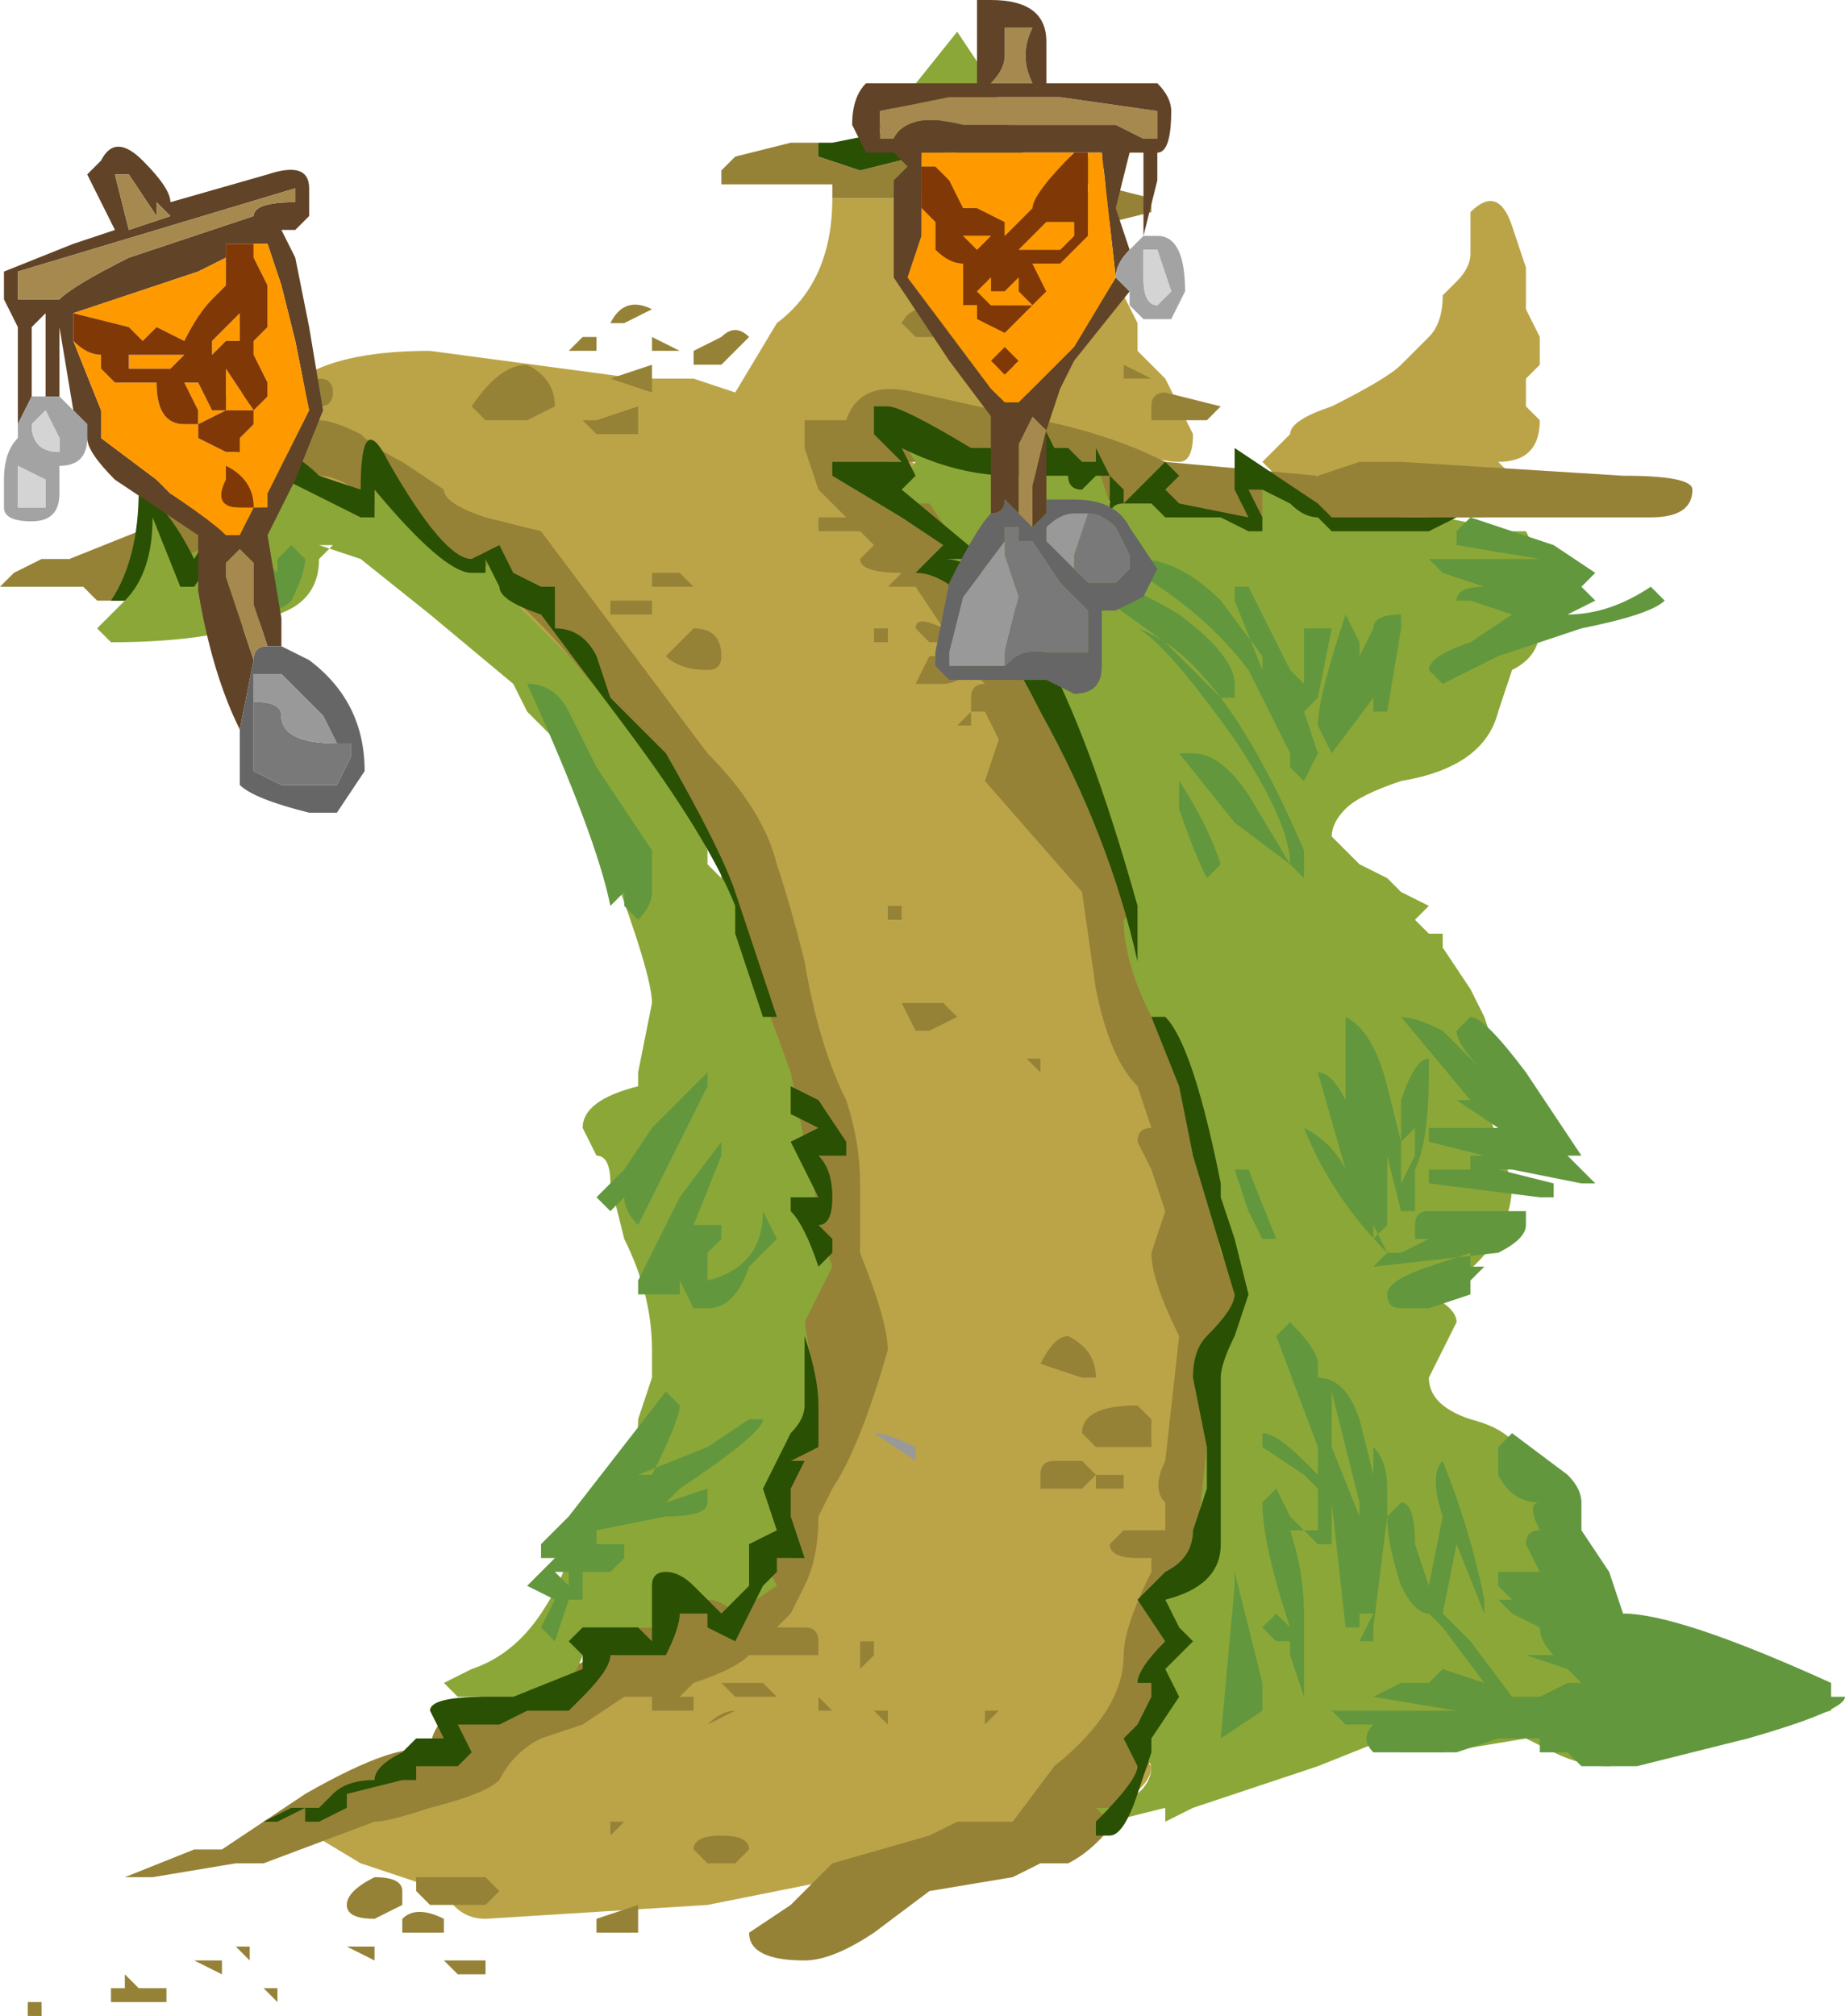 <?xml version="1.0" encoding="UTF-8" standalone="no"?>
<svg xmlns:ffdec="https://www.free-decompiler.com/flash" xmlns:xlink="http://www.w3.org/1999/xlink" ffdec:objectType="frame" height="50.85px" width="46.55px" xmlns="http://www.w3.org/2000/svg">
  <g transform="matrix(1.0, 0.0, 0.0, 1.0, 25.9, 18.65)">
    <use ffdec:characterId="130" height="7.15" transform="matrix(7.0, 0.0, 0.0, 7.0, -25.9, -17.85)" width="6.65" xlink:href="#shape0"/>
    <use ffdec:characterId="132" height="16.8" transform="matrix(1.0, 0.0, 0.0, 1.0, -25.8, -14.95)" width="9.1" xlink:href="#sprite0"/>
    <use ffdec:characterId="134" height="17.5" transform="matrix(1.0, 0.0, 0.0, 1.0, -4.4, -18.65)" width="8.4" xlink:href="#sprite1"/>
  </g>
  <defs>
    <g id="shape0" transform="matrix(1.0, 0.0, 0.0, 1.0, 3.7, 2.55)">
      <path d="M1.75 -1.85 L1.8 -1.7 1.8 -1.55 1.85 -1.45 1.85 -1.35 1.8 -1.3 1.8 -1.2 1.85 -1.15 Q1.85 -1.0 1.7 -1.0 L1.75 -0.95 1.65 -0.85 1.65 -0.8 1.45 -0.8 1.05 -0.95 0.9 -0.95 0.85 -1.0 0.95 -1.1 Q0.95 -1.15 1.1 -1.2 1.3 -1.3 1.35 -1.35 L1.45 -1.45 Q1.5 -1.5 1.5 -1.6 L1.55 -1.65 Q1.6 -1.7 1.6 -1.75 1.6 -1.85 1.6 -1.9 1.7 -2.0 1.75 -1.85 M0.25 -1.85 L0.25 -1.8 0.2 -1.75 0.35 -1.6 0.4 -1.5 0.4 -1.4 0.5 -1.3 0.6 -1.1 Q0.6 -1.0 0.55 -1.0 0.45 -1.0 0.2 -1.1 L0.0 -1.15 -0.35 -1.2 -0.5 -1.2 -0.6 -1.15 -0.35 -0.95 -0.1 -0.6 0.45 0.45 0.5 0.65 Q0.5 0.45 0.4 0.75 0.6 1.25 0.65 1.25 L0.75 1.8 0.75 2.15 Q0.75 2.75 0.65 3.15 L0.6 3.1 0.45 3.1 0.6 3.25 0.65 3.25 0.5 3.6 0.4 3.65 0.45 3.7 Q0.45 3.8 0.2 3.9 L-0.15 4.0 -1.15 4.2 -1.95 4.25 Q-2.05 4.25 -2.1 4.15 L-2.4 4.05 -2.65 3.9 Q-2.65 3.85 -2.55 3.85 L-2.45 3.8 -2.4 3.75 -2.3 3.75 -2.05 3.6 -2.05 3.55 -2.0 3.5 -1.7 3.45 -1.5 3.3 -1.5 3.25 -1.4 3.25 -1.4 3.15 Q-1.35 3.2 -1.3 3.25 L-1.3 3.2 -1.25 3.1 Q-1.2 3.1 -1.1 3.2 L-1.05 3.2 -0.85 2.8 -0.85 2.75 -0.9 2.7 -0.85 2.6 -0.75 2.5 -0.7 2.15 Q-0.7 1.95 -0.8 1.65 -0.85 1.4 -0.95 1.15 L-1.15 0.7 -1.05 0.6 -1.1 0.45 Q-1.15 0.35 -1.25 0.4 L-1.4 0.15 Q-1.7 -0.45 -2.3 -0.75 L-2.7 -0.9 -2.75 -1.05 Q-2.75 -1.4 -2.15 -1.4 L-1.4 -1.3 -1.2 -1.3 -1.05 -1.25 -0.9 -1.5 Q-0.7 -1.65 -0.7 -1.95 L-0.25 -1.95 0.0 -1.9 0.1 -1.85 0.25 -1.85" fill="#bba448" fill-rule="evenodd" stroke="none"/>
      <path d="M-0.4 -2.2 L-0.55 -2.2 -0.45 -2.3 -0.25 -2.55 -0.15 -2.4 -0.1 -2.3 -0.1 -2.25 -0.05 -2.2 -0.15 -2.2 -0.2 -2.15 -0.25 -2.15 -0.25 -2.1 -0.3 -2.1 -0.3 -2.15 -0.3 -2.2 -0.3 -2.25 -0.3 -2.3 -0.35 -2.25 -0.4 -2.25 -0.4 -2.2" fill="#8ba738" fill-rule="evenodd" stroke="none"/>
      <path d="M0.1 -2.0 L0.2 -1.95 0.25 -2.0 0.45 -1.95 0.45 -1.9 0.25 -1.85 0.1 -1.85 0.0 -1.9 -0.25 -1.95 -0.7 -1.95 -0.7 -2.0 -1.1 -2.0 -1.1 -2.05 -1.05 -2.1 -0.85 -2.15 -0.75 -2.15 -0.75 -2.1 -0.6 -2.05 -0.4 -2.1 -0.1 -2.1 -0.1 -2.0 Q-0.05 -2.0 -0.1 -2.0 L0.1 -2.0" fill="#958237" fill-rule="evenodd" stroke="none"/>
      <path d="M-0.15 -2.2 L-0.1 -2.2 Q-0.05 -2.2 -0.05 -2.15 L0.0 -2.1 0.3 -2.1 0.25 -2.0 0.1 -2.0 -0.1 -2.0 Q-0.05 -2.0 -0.1 -2.0 L-0.1 -2.1 -0.4 -2.1 -0.6 -2.05 -0.75 -2.1 -0.75 -2.15 -0.7 -2.15 -0.45 -2.2 -0.4 -2.2 -0.4 -2.25 -0.35 -2.3 -0.3 -2.25 -0.3 -2.2 -0.3 -2.15 -0.3 -2.1 -0.25 -2.1 -0.25 -2.15 -0.2 -2.15 -0.15 -2.2" fill="#295003" fill-rule="evenodd" stroke="none"/>
      <path d="M1.2 -1.0 L1.35 -1.0 2.15 -0.95 Q2.4 -0.95 2.4 -0.9 2.4 -0.8 2.25 -0.8 L1.35 -0.8 1.05 -0.7 Q0.45 -0.7 0.25 -0.9 L-0.1 -0.95 -0.25 -1.0 -0.5 -1.0 Q-0.1 -0.7 0.05 -0.2 L0.25 0.15 0.45 0.55 0.65 1.3 Q0.8 1.75 0.8 2.05 L0.75 2.6 0.65 3.05 0.5 3.55 Q0.35 3.95 0.15 4.05 L0.05 4.05 -0.05 4.1 -0.35 4.15 -0.55 4.3 Q-0.7 4.4 -0.8 4.4 -1.0 4.4 -1.0 4.3 L-0.85 4.2 -0.7 4.05 -0.35 3.95 -0.25 3.9 -0.05 3.9 0.1 3.7 Q0.35 3.5 0.35 3.3 0.35 3.2 0.45 3.0 L0.45 2.95 0.4 2.95 Q0.3 2.95 0.3 2.9 L0.35 2.85 0.5 2.85 0.5 2.75 Q0.45 2.7 0.5 2.6 L0.55 2.15 Q0.45 1.95 0.45 1.85 L0.5 1.7 0.45 1.55 0.4 1.45 Q0.4 1.4 0.45 1.4 L0.4 1.25 Q0.3 1.15 0.25 0.9 L0.2 0.55 -0.15 0.15 -0.1 0.0 -0.15 -0.1 -0.2 -0.1 -0.2 -0.15 Q-0.2 -0.2 -0.15 -0.2 L-0.2 -0.25 Q-0.25 -0.2 -0.3 -0.2 L-0.4 -0.2 -0.35 -0.3 -0.25 -0.3 -0.25 -0.35 -0.35 -0.35 -0.4 -0.4 Q-0.4 -0.45 -0.3 -0.4 L-0.4 -0.55 -0.5 -0.55 -0.45 -0.6 Q-0.6 -0.6 -0.6 -0.65 L-0.55 -0.7 -0.6 -0.75 -0.75 -0.75 -0.75 -0.8 -0.65 -0.8 -0.75 -0.9 -0.8 -1.05 -0.8 -1.15 -0.65 -1.15 Q-0.6 -1.3 -0.4 -1.25 L0.05 -1.15 Q0.3 -1.1 0.5 -1.0 L1.05 -0.95 1.2 -1.0 M0.4 -1.3 L0.35 -1.3 0.35 -1.35 0.45 -1.3 0.4 -1.3 M0.5 -1.25 L0.7 -1.2 0.65 -1.15 0.45 -1.15 0.45 -1.2 Q0.45 -1.25 0.5 -1.25 M0.05 1.15 L0.05 1.2 0.0 1.15 0.05 1.15 M0.2 2.3 L0.05 2.25 Q0.1 2.15 0.15 2.15 0.25 2.2 0.25 2.3 L0.2 2.3 M0.25 2.65 L0.35 2.65 0.35 2.7 0.25 2.7 0.25 2.65 0.2 2.7 0.05 2.7 0.05 2.65 Q0.05 2.6 0.1 2.6 L0.2 2.6 0.25 2.65 M0.2 2.5 Q0.2 2.4 0.4 2.4 L0.45 2.45 0.45 2.55 0.25 2.55 0.2 2.5 M-3.1 -1.4 L-3.1 -1.4 M-3.0 -1.35 L-2.9 -1.4 -2.85 -1.4 -2.9 -1.35 -3.0 -1.35 M-3.05 -0.9 L-2.95 -1.0 -2.8 -1.05 -2.75 -1.1 Q-2.6 -1.15 -2.55 -1.15 -2.5 -1.15 -2.4 -1.1 -2.35 -1.05 -2.25 -1.0 L-2.1 -0.9 Q-2.1 -0.85 -1.95 -0.8 L-1.75 -0.75 -1.15 0.05 Q-0.95 0.25 -0.9 0.45 -0.85 0.6 -0.8 0.8 -0.75 1.1 -0.65 1.3 -0.6 1.45 -0.6 1.6 L-0.6 1.85 Q-0.5 2.1 -0.5 2.2 -0.6 2.55 -0.7 2.7 L-0.75 2.8 Q-0.75 2.95 -0.8 3.05 L-0.85 3.15 -0.9 3.2 -0.8 3.2 Q-0.75 3.2 -0.75 3.25 L-0.75 3.3 -1.0 3.3 Q-1.05 3.35 -1.2 3.4 L-1.25 3.45 -1.2 3.45 -1.2 3.5 -1.35 3.5 -1.35 3.45 -1.45 3.45 -1.6 3.55 -1.75 3.6 Q-1.85 3.65 -1.9 3.75 -1.95 3.8 -2.15 3.85 -2.3 3.9 -2.35 3.9 L-2.75 4.05 -2.85 4.05 -3.15 4.1 -3.25 4.1 -3.0 4.0 -2.9 4.0 -2.6 3.8 Q-2.25 3.6 -2.15 3.65 -2.15 3.45 -1.75 3.4 L-1.55 3.3 -1.45 3.2 -1.3 3.2 -1.3 3.1 Q-1.25 3.0 -1.15 3.05 L-0.8 2.25 -0.8 1.6 -0.9 1.35 -1.0 1.05 Q-1.0 0.7 -1.1 0.5 -1.1 0.4 -1.25 0.2 L-1.5 -0.05 Q-1.55 -0.25 -1.95 -0.6 -2.1 -0.65 -2.3 -0.8 -2.45 -0.95 -2.55 -0.95 L-2.75 -0.75 -2.8 -0.75 -2.85 -0.7 -2.9 -0.7 Q-3.15 -0.55 -3.2 -0.5 L-3.35 -0.5 -3.4 -0.55 -3.7 -0.55 -3.65 -0.6 -3.55 -0.65 -3.45 -0.65 -3.2 -0.75 -3.15 -0.75 Q-3.15 -0.85 -3.05 -0.9 M-1.6 -1.4 L-1.65 -1.4 -1.6 -1.45 -1.55 -1.45 -1.55 -1.4 -1.6 -1.4 M-1.9 -1.45 L-1.9 -1.45 M-2.0 -1.2 Q-1.9 -1.35 -1.8 -1.35 -1.7 -1.3 -1.7 -1.2 L-1.8 -1.15 -1.95 -1.15 -2.0 -1.2 M-1.5 -1.3 L-1.35 -1.35 -1.35 -1.25 -1.5 -1.3 M-1.55 -1.1 L-1.6 -1.15 -1.55 -1.15 -1.4 -1.2 -1.4 -1.1 -1.55 -1.1 M-2.8 -1.2 L-2.9 -1.2 Q-2.9 -1.25 -2.85 -1.25 L-2.8 -1.25 -2.8 -1.2 M-2.65 -1.2 L-2.7 -1.2 -2.55 -1.3 Q-2.5 -1.3 -2.5 -1.25 -2.5 -1.2 -2.55 -1.2 L-2.65 -1.2 M-1.65 -0.75 L-1.65 -0.75 M-1.55 -0.65 L-1.55 -0.65 M-1.5 -0.5 L-1.35 -0.5 -1.35 -0.45 -1.5 -0.45 -1.5 -0.5 M-0.3 -1.45 L-0.4 -1.45 -0.45 -1.5 Q-0.4 -1.6 -0.25 -1.5 L-0.3 -1.45 M-1.25 -1.4 L-1.35 -1.4 -1.35 -1.45 -1.25 -1.4 M-1.35 -1.55 L-1.45 -1.5 -1.5 -1.5 Q-1.45 -1.6 -1.35 -1.55 M-1.2 -1.35 L-1.2 -1.4 -1.1 -1.45 Q-1.05 -1.5 -1.0 -1.45 L-1.1 -1.35 -1.2 -1.35 M-1.3 -0.55 L-1.35 -0.55 -1.35 -0.6 -1.25 -0.6 -1.2 -0.55 -1.3 -0.55 M-1.1 -0.3 Q-1.1 -0.25 -1.15 -0.25 -1.25 -0.25 -1.3 -0.3 L-1.2 -0.4 Q-1.1 -0.4 -1.1 -0.3 M-0.5 -0.35 L-0.55 -0.35 -0.55 -0.4 -0.5 -0.4 -0.5 -0.35 M-0.2 -0.05 L-0.25 -0.05 -0.2 -0.1 -0.2 -0.05 M-0.45 0.65 L-0.5 0.65 -0.5 0.6 -0.45 0.6 -0.45 0.65 M-0.25 1.0 L-0.35 1.05 -0.4 1.05 -0.45 0.95 -0.3 0.95 -0.25 1.0 M-0.9 3.45 L-1.05 3.45 -1.1 3.4 -0.95 3.4 -0.9 3.45 M-0.75 3.45 L-0.7 3.5 -0.75 3.5 -0.75 3.45 M-0.6 3.25 L-0.55 3.25 -0.55 3.3 -0.6 3.35 -0.6 3.25 M-0.55 3.5 L-0.5 3.5 -0.5 3.55 -0.55 3.5 M-0.1 3.5 L-0.15 3.55 -0.15 3.5 -0.1 3.5 M-2.9 4.4 L-2.9 4.45 -3.0 4.4 -2.9 4.4 M-3.1 4.55 L-3.3 4.55 -3.3 4.5 -3.25 4.5 -3.25 4.45 -3.2 4.5 -3.1 4.5 -3.1 4.55 M-3.55 4.6 L-3.6 4.6 -3.6 4.55 -3.55 4.55 -3.55 4.6 M-1.15 3.55 Q-1.1 3.5 -1.05 3.5 L-1.15 3.55 M-1.4 4.3 L-1.55 4.3 -1.55 4.25 -1.4 4.2 -1.4 4.3 M-1.2 4.0 Q-1.2 3.95 -1.1 3.95 -1.0 3.95 -1.0 4.0 L-1.05 4.05 -1.15 4.05 -1.2 4.0 M-1.45 3.9 L-1.5 3.95 -1.5 3.9 -1.45 3.9 M-1.95 4.4 L-1.95 4.45 -2.05 4.45 -2.1 4.4 -1.95 4.4 M-2.1 4.25 L-2.1 4.3 -2.25 4.3 -2.25 4.25 Q-2.2 4.2 -2.1 4.25 M-2.15 4.2 L-2.2 4.15 -2.2 4.1 -1.95 4.1 -1.9 4.15 -1.95 4.2 -2.15 4.2 M-2.8 4.35 L-2.8 4.4 -2.85 4.35 -2.8 4.35 M-2.25 4.15 L-2.25 4.2 -2.35 4.25 Q-2.45 4.25 -2.45 4.2 -2.45 4.15 -2.35 4.1 -2.25 4.1 -2.25 4.15 M-2.35 4.35 L-2.35 4.4 -2.45 4.35 -2.35 4.35 M-2.7 4.55 L-2.75 4.5 -2.7 4.5 -2.7 4.55" fill="#958237" fill-rule="evenodd" stroke="none"/>
      <path d="M0.85 -0.95 L1.05 -0.8 1.5 -0.8 1.75 -0.75 1.8 -0.75 1.85 -0.65 1.85 -0.4 Q1.85 -0.3 1.75 -0.25 L1.7 -0.1 Q1.65 0.1 1.35 0.15 1.2 0.2 1.15 0.25 1.1 0.3 1.1 0.35 L1.2 0.45 1.3 0.5 1.35 0.55 1.45 0.6 1.4 0.65 1.45 0.7 1.5 0.7 1.5 0.75 1.6 0.9 1.65 1.0 1.7 1.15 1.65 1.3 1.75 1.6 Q1.75 1.8 1.55 1.95 L1.45 2.0 Q1.55 2.05 1.55 2.1 L1.45 2.3 Q1.45 2.4 1.6 2.45 1.8 2.5 1.8 2.65 L2.0 2.95 1.75 3.1 2.9 3.45 2.9 3.5 2.1 3.7 Q2.0 3.7 1.9 3.65 L1.8 3.6 1.5 3.65 1.35 3.65 1.3 3.6 1.05 3.7 0.6 3.85 0.5 3.9 0.5 3.85 0.3 3.9 0.25 3.85 0.3 3.85 Q0.45 3.8 0.45 3.7 L0.4 3.6 0.55 3.2 0.5 3.1 0.6 3.0 0.7 2.1 0.75 2.05 0.75 1.95 0.7 1.85 0.6 1.3 0.45 1.0 Q0.35 0.8 0.35 0.65 L0.4 0.6 0.2 0.1 -0.1 -0.55 -0.2 -0.6 -0.35 -0.65 -0.25 -0.7 -0.35 -0.85 -0.5 -0.85 -0.4 -1.0 -0.5 -1.15 -0.2 -1.0 -0.05 -0.95 -0.05 -1.3 0.0 -1.05 Q0.2 -0.95 0.2 -0.9 0.2 -0.95 0.25 -1.0 L0.3 -0.85 0.35 -0.85 0.45 -0.9 0.55 -0.8 0.85 -0.8 0.85 -0.95 M0.45 -0.85 L0.45 -0.85 M-3.05 -0.65 L-2.85 -0.75 -2.75 -0.85 -2.75 -1.0 -2.35 -0.8 -2.35 -0.95 -2.25 -0.85 -2.25 -0.8 -2.2 -0.75 -2.0 -0.6 -1.9 -0.65 -1.9 -0.55 -1.65 -0.3 Q-1.3 0.1 -1.15 0.4 L-1.15 0.45 -1.05 0.55 -1.05 0.65 -0.85 1.2 -0.75 1.7 -0.75 1.75 -0.7 1.9 -0.8 2.1 -0.75 2.4 -0.75 2.5 -0.85 2.6 -0.9 2.7 -0.85 2.8 -0.85 2.95 -0.95 2.95 -0.9 3.05 -1.05 3.15 Q-1.1 3.1 -1.15 3.1 -1.25 3.1 -1.3 3.2 L-1.35 3.2 Q-1.55 3.2 -1.6 3.3 -1.65 3.45 -1.8 3.45 L-2.05 3.45 -2.1 3.4 -2.0 3.35 Q-1.85 3.3 -1.75 3.15 -1.65 3.0 -1.65 2.9 L-1.6 2.8 Q-1.4 2.7 -1.4 2.45 L-1.35 2.3 -1.35 2.2 Q-1.35 2.0 -1.45 1.8 L-1.5 1.6 Q-1.5 1.5 -1.55 1.5 L-1.6 1.4 Q-1.6 1.3 -1.4 1.25 L-1.4 1.2 -1.35 0.95 Q-1.35 0.85 -1.5 0.45 L-1.65 0.05 -1.8 -0.1 -1.85 -0.2 -2.15 -0.45 -2.4 -0.65 -2.55 -0.7 -2.5 -0.7 -2.55 -0.65 Q-2.55 -0.5 -2.7 -0.45 -2.9 -0.35 -3.3 -0.35 L-3.35 -0.4 -3.25 -0.5 -3.15 -0.85 -3.05 -0.65 M-0.7 2.15 L-0.7 2.15" fill="#8ba738" fill-rule="evenodd" stroke="none"/>
      <path d="M0.15 -0.6 Q0.3 -0.6 0.55 -0.45 0.75 -0.3 0.75 -0.2 L0.75 -0.15 0.7 -0.15 Q0.85 0.05 1.0 0.4 L1.0 0.5 0.95 0.45 Q0.95 0.3 0.75 0.0 0.5 -0.35 0.4 -0.4 0.55 -0.35 0.7 -0.15 L0.5 -0.35 0.15 -0.6 M0.7 -0.5 L0.85 -0.3 0.85 -0.25 0.75 -0.5 0.75 -0.55 0.8 -0.55 0.95 -0.25 1.0 -0.2 1.0 -0.4 1.1 -0.4 1.05 -0.15 1.0 -0.1 1.05 0.05 1.0 0.15 0.95 0.1 0.95 0.05 0.8 -0.25 Q0.65 -0.45 0.4 -0.6 L0.4 -0.65 Q0.55 -0.65 0.7 -0.5 M1.35 -0.4 L1.3 -0.1 1.25 -0.1 1.25 -0.15 1.1 0.05 1.05 -0.05 Q1.05 -0.15 1.15 -0.45 L1.2 -0.35 1.2 -0.3 1.25 -0.4 Q1.25 -0.45 1.35 -0.45 L1.35 -0.4 M1.25 -0.15 L1.25 -0.15 M1.95 -0.45 Q2.1 -0.45 2.25 -0.55 L2.3 -0.5 Q2.25 -0.45 2.0 -0.4 L1.7 -0.3 Q1.6 -0.25 1.5 -0.2 L1.45 -0.25 Q1.45 -0.3 1.6 -0.35 L1.75 -0.45 1.6 -0.5 1.55 -0.5 Q1.55 -0.55 1.65 -0.55 L1.5 -0.6 1.45 -0.65 1.85 -0.65 1.55 -0.7 1.55 -0.75 1.6 -0.8 1.9 -0.7 2.05 -0.6 2.0 -0.55 2.05 -0.5 1.95 -0.45 M2.9 3.4 L2.9 3.45 2.95 3.45 Q2.95 3.5 2.6 3.6 L2.2 3.7 2.0 3.7 1.95 3.65 1.85 3.65 1.85 3.6 1.7 3.6 1.55 3.65 1.25 3.65 Q1.2 3.6 1.25 3.55 L1.15 3.55 1.1 3.5 1.55 3.5 1.25 3.45 1.35 3.4 1.45 3.4 1.5 3.35 1.65 3.4 1.5 3.2 1.45 3.15 Q1.4 3.15 1.35 3.05 1.3 2.9 1.3 2.8 L1.25 3.2 1.25 3.25 1.2 3.25 1.25 3.15 1.2 3.15 1.2 3.2 1.15 3.2 1.1 2.75 1.1 2.9 1.05 2.9 1.0 2.85 0.95 2.85 Q1.0 3.0 1.0 3.15 L1.0 3.45 0.95 3.3 0.95 3.25 0.9 3.25 0.85 3.2 0.9 3.15 0.95 3.2 Q0.85 2.9 0.85 2.75 L0.9 2.7 0.95 2.8 1.0 2.85 1.05 2.85 1.05 2.7 1.0 2.65 0.85 2.55 0.85 2.5 Q0.9 2.5 1.0 2.6 L1.05 2.65 1.05 2.55 0.9 2.15 0.95 2.1 Q1.05 2.2 1.05 2.25 L1.05 2.3 Q1.15 2.3 1.2 2.45 L1.25 2.65 1.25 2.55 Q1.3 2.6 1.3 2.7 L1.3 2.8 1.35 2.75 Q1.4 2.75 1.4 2.9 L1.45 3.05 1.5 2.8 Q1.45 2.65 1.5 2.6 1.6 2.85 1.65 3.1 L1.65 3.15 1.55 2.9 1.5 3.15 1.6 3.25 1.75 3.45 1.85 3.45 1.95 3.4 2.0 3.4 1.95 3.35 1.8 3.3 1.9 3.3 Q1.85 3.25 1.85 3.2 L1.75 3.15 1.7 3.1 1.75 3.1 1.7 3.05 1.7 3.0 1.85 3.0 1.8 2.9 Q1.8 2.85 1.85 2.85 1.8 2.75 1.85 2.75 1.75 2.75 1.7 2.65 L1.7 2.55 1.75 2.5 1.95 2.65 Q2.0 2.7 2.0 2.75 L2.0 2.85 2.1 3.0 2.15 3.15 Q2.35 3.15 2.9 3.4 M1.6 1.3 L1.35 1.0 Q1.4 1.0 1.5 1.05 L1.65 1.2 Q1.55 1.1 1.55 1.05 L1.6 1.0 Q1.65 1.0 1.8 1.2 L2.0 1.5 1.95 1.5 2.05 1.6 2.0 1.6 1.75 1.55 1.6 1.55 1.6 1.5 1.65 1.5 1.45 1.45 1.45 1.4 1.7 1.4 1.55 1.3 1.6 1.3 M1.45 1.2 Q1.45 1.45 1.4 1.55 L1.4 1.7 1.35 1.7 1.3 1.5 1.3 1.75 1.25 1.8 1.25 1.75 1.3 1.85 1.35 1.85 1.45 1.8 1.4 1.8 1.4 1.75 Q1.4 1.7 1.45 1.7 L1.8 1.7 1.8 1.75 Q1.8 1.8 1.7 1.85 L1.25 1.9 1.3 1.85 Q1.1 1.65 1.0 1.4 1.1 1.45 1.15 1.55 L1.05 1.2 Q1.1 1.2 1.15 1.3 L1.15 1.3 1.15 1.0 Q1.25 1.05 1.3 1.25 L1.35 1.45 1.35 1.3 Q1.4 1.15 1.45 1.15 L1.45 1.2 M1.45 1.55 L1.7 1.55 1.9 1.6 1.9 1.65 1.85 1.65 1.45 1.6 1.45 1.55 M0.75 0.3 L0.55 0.05 0.6 0.05 Q0.7 0.05 0.8 0.2 L0.95 0.45 0.75 0.3 M0.7 0.45 L0.65 0.5 Q0.6 0.4 0.55 0.25 L0.55 0.15 Q0.65 0.3 0.7 0.45 M0.75 1.55 L0.8 1.55 0.9 1.8 0.85 1.8 0.8 1.7 0.75 1.55 M1.4 1.45 L1.4 1.4 1.35 1.45 1.35 1.6 1.4 1.5 1.4 1.45 M1.35 2.05 Q1.3 2.05 1.3 2.0 1.3 1.95 1.45 1.9 L1.6 1.85 1.6 1.9 1.65 1.9 1.6 1.95 1.6 2.0 1.45 2.05 1.35 2.05 M1.05 2.35 L1.05 2.35 M1.1 2.55 L1.2 2.8 1.2 2.75 1.1 2.35 1.1 2.55 M0.75 3.0 L0.85 3.4 0.85 3.5 0.7 3.6 0.75 3.05 0.75 3.0 M1.2 3.1 L1.2 3.1 M-2.7 -0.65 L-2.65 -0.7 -2.6 -0.65 Q-2.6 -0.6 -2.65 -0.5 -2.7 -0.45 -2.8 -0.45 L-2.8 -0.4 -2.9 -0.4 -2.9 -0.5 -2.75 -0.65 -2.7 -0.6 -2.7 -0.65 M-1.65 -0.1 L-1.55 0.1 -1.35 0.4 -1.35 0.55 Q-1.35 0.6 -1.4 0.65 L-1.45 0.6 -1.45 0.55 -1.5 0.6 Q-1.55 0.35 -1.8 -0.2 -1.7 -0.2 -1.65 -0.1 M-1.15 1.25 L-1.4 1.75 Q-1.45 1.7 -1.45 1.65 L-1.5 1.7 -1.55 1.65 -1.45 1.55 -1.35 1.4 -1.15 1.2 -1.15 1.25 M-1.1 1.5 L-1.2 1.75 -1.1 1.75 -1.1 1.8 -1.15 1.85 -1.15 1.95 Q-0.95 1.9 -0.95 1.7 L-0.9 1.8 -1.0 1.9 Q-1.05 2.05 -1.15 2.05 L-1.2 2.05 -1.25 1.95 -1.25 2.0 -1.4 2.0 -1.4 1.95 -1.25 1.65 -1.1 1.45 -1.1 1.5 M-1.75 2.9 L-1.65 2.8 -1.3 2.35 -1.25 2.4 Q-1.25 2.45 -1.35 2.65 L-1.4 2.65 -1.15 2.55 -1.0 2.45 -0.95 2.45 Q-0.95 2.5 -1.25 2.7 L-1.3 2.75 -1.15 2.7 -1.15 2.75 Q-1.15 2.8 -1.3 2.8 L-1.55 2.85 -1.55 2.9 -1.45 2.9 -1.45 2.95 -1.5 3.0 -1.6 3.0 -1.6 3.1 -1.65 3.1 -1.7 3.25 -1.75 3.2 -1.7 3.1 -1.8 3.05 -1.7 2.95 -1.75 2.95 -1.75 2.9 M-1.65 3.0 L-1.7 3.0 -1.65 3.05 -1.65 3.0" fill="#62973e" fill-rule="evenodd" stroke="none"/>
      <path d="M0.8 -0.9 L0.85 -0.8 0.85 -0.75 0.8 -0.75 0.7 -0.8 0.5 -0.8 0.45 -0.85 Q0.4 -0.85 0.35 -0.85 0.3 -0.85 0.3 -0.8 L0.3 -0.95 0.25 -0.95 0.2 -0.9 Q0.15 -0.9 0.15 -0.95 L0.05 -0.95 Q0.0 -1.1 -0.05 -1.25 L0.0 -1.1 0.0 -0.95 -0.05 -0.95 Q-0.25 -0.95 -0.45 -1.05 L-0.4 -0.95 -0.45 -0.9 -0.15 -0.65 -0.3 -0.65 Q0.05 -0.65 0.4 0.6 L0.4 0.8 Q0.3 0.35 0.05 -0.1 -0.2 -0.6 -0.4 -0.6 L-0.3 -0.7 -0.45 -0.8 -0.7 -0.95 -0.7 -1.0 -0.45 -1.0 -0.55 -1.1 -0.55 -1.2 -0.5 -1.2 Q-0.45 -1.2 -0.2 -1.05 L-0.1 -1.05 -0.05 -1.0 -0.05 -1.05 -0.1 -1.15 -0.1 -1.25 Q-0.1 -1.5 -0.05 -1.35 L0.1 -1.05 0.15 -1.05 0.2 -1.0 0.25 -1.0 0.25 -1.05 0.3 -0.95 0.35 -0.9 0.35 -0.85 0.5 -1.0 0.55 -0.95 0.5 -0.9 0.55 -0.85 0.8 -0.8 0.75 -0.9 0.75 -1.05 1.05 -0.85 1.1 -0.8 1.55 -0.8 1.45 -0.75 1.1 -0.75 1.05 -0.8 Q1.0 -0.8 0.95 -0.85 L0.85 -0.9 0.8 -0.9 M0.45 1.0 L0.5 1.0 Q0.6 1.1 0.7 1.6 L0.7 1.65 0.75 1.8 0.8 2.0 0.75 2.15 Q0.7 2.25 0.7 2.3 L0.7 2.9 Q0.7 3.05 0.5 3.1 L0.55 3.2 0.6 3.25 0.5 3.35 0.55 3.45 0.45 3.6 0.45 3.65 0.4 3.8 Q0.35 3.95 0.3 3.95 L0.25 3.95 0.25 3.9 Q0.4 3.75 0.4 3.7 L0.35 3.6 0.4 3.55 0.45 3.45 0.45 3.4 0.4 3.4 Q0.4 3.35 0.5 3.25 L0.4 3.1 0.5 3.0 Q0.6 2.95 0.6 2.85 L0.65 2.7 0.65 2.55 0.6 2.3 Q0.6 2.2 0.65 2.15 0.75 2.05 0.75 2.0 L0.6 1.5 0.55 1.25 0.45 1.0 M-3.0 -0.65 L-2.85 -0.9 -2.85 -0.75 -2.75 -0.85 -2.8 -0.95 -2.8 -1.05 -2.75 -1.05 Q-2.65 -1.05 -2.55 -0.95 L-2.4 -0.9 Q-2.4 -1.2 -2.3 -1.0 -2.1 -0.65 -2.0 -0.65 L-1.9 -0.7 -1.85 -0.6 -1.75 -0.55 -1.7 -0.55 -1.7 -0.4 Q-1.6 -0.4 -1.55 -0.3 L-1.5 -0.15 -1.3 0.05 Q-1.1 0.4 -1.05 0.55 L-0.9 1.0 -0.95 1.0 -1.05 0.7 -1.05 0.6 Q-1.15 0.35 -1.45 -0.05 L-1.75 -0.45 Q-1.9 -0.5 -1.9 -0.55 L-1.95 -0.65 -1.95 -0.6 -2.0 -0.6 Q-2.1 -0.6 -2.35 -0.9 L-2.35 -0.8 -2.4 -0.8 -2.7 -0.95 -2.7 -0.9 Q-2.7 -0.8 -2.75 -0.75 L-2.85 -0.7 -2.9 -0.7 -3.0 -0.55 -3.05 -0.55 -3.15 -0.8 Q-3.15 -0.6 -3.25 -0.5 L-3.3 -0.5 Q-3.2 -0.65 -3.2 -0.9 -3.1 -0.85 -3.0 -0.65 M-0.85 1.25 L-0.75 1.3 -0.65 1.45 -0.65 1.5 -0.75 1.5 Q-0.7 1.55 -0.7 1.65 -0.7 1.75 -0.75 1.75 L-0.7 1.8 -0.7 1.85 -0.75 1.9 Q-0.8 1.75 -0.85 1.7 L-0.85 1.65 -0.75 1.65 -0.85 1.45 -0.75 1.4 -0.85 1.35 -0.85 1.25 M-1.85 3.45 L-1.6 3.35 -1.6 3.3 -1.65 3.25 -1.6 3.2 -1.4 3.2 -1.35 3.25 Q-1.35 3.2 -1.35 3.1 L-1.35 3.05 Q-1.35 3.0 -1.3 3.0 -1.25 3.0 -1.2 3.05 L-1.1 3.15 -1.0 3.05 -1.0 2.9 -0.9 2.85 -0.95 2.7 -0.85 2.5 Q-0.8 2.45 -0.8 2.4 L-0.8 2.15 Q-0.75 2.3 -0.75 2.4 -0.75 2.5 -0.75 2.55 L-0.85 2.6 -0.8 2.6 -0.85 2.7 -0.85 2.8 -0.8 2.95 -0.9 2.95 -0.9 3.0 -0.95 3.05 -1.05 3.25 -1.15 3.2 -1.15 3.15 Q-1.2 3.15 -1.25 3.15 -1.25 3.2 -1.3 3.3 L-1.5 3.3 Q-1.5 3.35 -1.6 3.45 L-1.65 3.5 -1.8 3.5 -1.9 3.55 -2.05 3.55 -2.0 3.65 -2.05 3.7 -2.2 3.7 -2.2 3.75 -2.25 3.75 -2.45 3.8 -2.45 3.85 -2.55 3.9 -2.6 3.9 -2.6 3.85 -2.7 3.9 -2.75 3.9 -2.65 3.85 -2.55 3.85 -2.5 3.8 Q-2.45 3.75 -2.35 3.75 -2.35 3.7 -2.25 3.65 L-2.2 3.6 -2.1 3.6 -2.15 3.5 Q-2.15 3.45 -1.95 3.45 L-1.85 3.45" fill="#295003" fill-rule="evenodd" stroke="none"/>
      <path d="M-0.55 2.5 Q-0.5 2.5 -0.4 2.55 L-0.4 2.6 -0.55 2.5" fill="#999999" fill-rule="evenodd" stroke="none"/>
    </g>
    <g id="sprite0" transform="matrix(1.0, 0.0, 0.0, 1.0, 4.55, 8.4)">
      <use ffdec:characterId="131" height="2.4" transform="matrix(7.0, 0.0, 0.0, 7.0, -4.55, -8.4)" width="1.3" xlink:href="#shape1"/>
    </g>
    <g id="shape1" transform="matrix(1.0, 0.0, 0.0, 1.0, 0.65, 1.2)">
      <path d="M-0.6 -0.15 L-0.6 -0.55 -0.65 -0.65 -0.65 -0.75 -0.4 -0.85 -0.25 -0.9 -0.35 -1.1 -0.3 -1.15 Q-0.25 -1.25 -0.15 -1.15 -0.05 -1.05 -0.05 -1.0 L-0.05 -1.0 0.3 -1.1 Q0.45 -1.15 0.45 -1.05 L0.45 -0.95 0.4 -0.9 0.35 -0.9 0.4 -0.8 0.45 -0.55 0.5 -0.25 0.4 0.0 0.3 0.2 0.35 0.5 0.35 0.6 0.3 0.6 0.25 0.45 0.25 0.3 0.2 0.25 0.15 0.3 0.15 0.35 0.25 0.65 0.2 0.9 Q0.1 0.7 0.05 0.4 L0.05 0.2 -0.25 0.0 Q-0.35 -0.1 -0.35 -0.15 L-0.35 -0.2 -0.4 -0.25 -0.45 -0.55 -0.45 -0.3 -0.5 -0.3 -0.5 -0.6 -0.55 -0.55 -0.55 -0.3 -0.6 -0.2 -0.6 -0.15 M0.4 -1.05 L-0.6 -0.75 -0.6 -0.65 -0.45 -0.65 Q-0.4 -0.7 -0.2 -0.8 L0.25 -0.95 Q0.25 -1.0 0.4 -1.0 L0.4 -1.05 M0.15 -0.8 L0.05 -0.75 -0.4 -0.6 -0.4 -0.5 -0.3 -0.25 -0.3 -0.15 -0.1 0.0 -0.05 0.05 Q0.1 0.15 0.15 0.2 L0.2 0.2 0.25 0.1 0.3 0.1 0.3 0.05 0.45 -0.25 0.4 -0.5 0.35 -0.7 0.3 -0.85 0.25 -0.85 0.15 -0.85 0.15 -0.8 M-0.2 -0.9 L-0.05 -0.95 -0.1 -1.0 -0.1 -0.95 -0.2 -1.1 -0.25 -1.1 -0.2 -0.9" fill="#614327" fill-rule="evenodd" stroke="none"/>
      <path d="M0.4 -1.05 L0.4 -1.0 Q0.25 -1.0 0.25 -0.95 L-0.2 -0.8 Q-0.4 -0.7 -0.45 -0.65 L-0.6 -0.65 -0.6 -0.75 0.4 -1.05 M-0.2 -0.9 L-0.25 -1.1 -0.2 -1.1 -0.1 -0.95 -0.1 -1.0 -0.05 -0.95 -0.2 -0.9 M0.25 0.65 L0.15 0.35 0.15 0.3 0.2 0.25 0.25 0.3 0.25 0.45 0.3 0.6 Q0.25 0.6 0.25 0.65" fill="#a6894f" fill-rule="evenodd" stroke="none"/>
      <path d="M0.25 -0.85 L0.3 -0.85 0.35 -0.7 0.4 -0.5 0.45 -0.25 0.3 0.05 0.3 0.1 0.25 0.1 0.2 0.2 0.15 0.2 Q0.1 0.15 -0.05 0.05 L-0.1 0.0 -0.3 -0.15 -0.3 -0.25 -0.4 -0.5 -0.4 -0.6 0.05 -0.75 0.15 -0.8 0.15 -0.7 0.1 -0.65 Q0.05 -0.6 0.0 -0.5 L-0.1 -0.55 -0.15 -0.5 -0.2 -0.55 -0.4 -0.6 -0.4 -0.5 Q-0.35 -0.45 -0.3 -0.45 L-0.3 -0.4 -0.25 -0.35 -0.1 -0.35 Q-0.1 -0.2 0.0 -0.2 L0.05 -0.2 0.05 -0.25 0.0 -0.35 0.05 -0.35 0.1 -0.25 0.15 -0.25 0.15 -0.4 0.25 -0.25 0.3 -0.3 0.3 -0.35 0.25 -0.45 0.25 -0.5 0.3 -0.55 0.3 -0.7 0.25 -0.8 0.25 -0.85 M0.15 -0.1 L0.2 -0.1 0.2 -0.15 0.25 -0.2 0.25 -0.25 0.15 -0.25 0.05 -0.2 0.05 -0.15 0.15 -0.1 M0.15 -0.5 L0.1 -0.45 0.1 -0.5 0.2 -0.6 0.2 -0.5 0.15 -0.5 M-0.2 -0.45 L0.0 -0.45 -0.05 -0.4 -0.2 -0.4 -0.2 -0.45 M0.2 0.1 L0.25 0.1 Q0.25 0.0 0.15 -0.05 L0.15 0.0 Q0.1 0.1 0.2 0.1" fill="#ff9900" fill-rule="evenodd" stroke="none"/>
      <path d="M0.15 -0.8 L0.15 -0.85 0.25 -0.85 0.25 -0.8 0.3 -0.7 0.3 -0.55 0.25 -0.5 0.25 -0.45 0.3 -0.35 0.3 -0.3 0.25 -0.25 0.15 -0.4 0.15 -0.25 0.1 -0.25 0.05 -0.35 0.0 -0.35 0.05 -0.25 0.05 -0.2 0.0 -0.2 Q-0.1 -0.2 -0.1 -0.35 L-0.25 -0.35 -0.3 -0.4 -0.3 -0.45 Q-0.35 -0.45 -0.4 -0.5 L-0.4 -0.6 -0.2 -0.55 -0.15 -0.5 -0.1 -0.55 0.0 -0.5 Q0.05 -0.6 0.1 -0.65 L0.15 -0.7 0.15 -0.8 M0.15 -0.5 L0.2 -0.5 0.2 -0.6 0.1 -0.5 0.1 -0.45 0.15 -0.5 M0.15 -0.1 L0.05 -0.15 0.05 -0.2 0.15 -0.25 0.25 -0.25 0.25 -0.2 0.2 -0.15 0.2 -0.1 0.15 -0.1 M-0.2 -0.45 L-0.2 -0.4 -0.05 -0.4 0.0 -0.45 -0.2 -0.45 M0.2 0.1 Q0.1 0.1 0.15 0.0 L0.15 -0.05 Q0.25 0.0 0.25 0.1 L0.2 0.1" fill="#813807" fill-rule="evenodd" stroke="none"/>
      <path d="M-0.35 -0.2 L-0.35 -0.15 Q-0.35 -0.05 -0.45 -0.05 L-0.45 0.05 Q-0.45 0.15 -0.55 0.15 -0.65 0.15 -0.65 0.1 L-0.65 0.0 Q-0.65 -0.1 -0.6 -0.15 L-0.6 -0.2 -0.55 -0.3 -0.5 -0.3 -0.45 -0.3 -0.4 -0.25 -0.35 -0.2 M-0.6 0.0 L-0.6 0.1 -0.5 0.1 -0.5 0.0 -0.6 -0.05 -0.6 0.0 M-0.45 -0.15 L-0.5 -0.25 -0.55 -0.2 Q-0.55 -0.1 -0.45 -0.1 L-0.45 -0.15" fill="#a3a3a3" fill-rule="evenodd" stroke="none"/>
      <path d="M-0.45 -0.15 L-0.45 -0.1 Q-0.55 -0.1 -0.55 -0.2 L-0.5 -0.25 -0.45 -0.15 M-0.6 0.0 L-0.6 -0.05 -0.5 0.0 -0.5 0.1 -0.6 0.1 -0.6 0.0" fill="#d4d4d4" fill-rule="evenodd" stroke="none"/>
      <path d="M0.35 0.6 L0.45 0.65 Q0.65 0.8 0.65 1.05 L0.55 1.2 0.45 1.2 Q0.25 1.15 0.2 1.1 L0.2 0.9 0.25 0.65 Q0.25 0.6 0.3 0.6 L0.35 0.6 M0.55 0.95 L0.5 0.85 0.35 0.7 0.25 0.7 0.25 0.8 0.25 1.05 0.35 1.1 0.55 1.1 0.6 1.0 0.6 0.95 0.55 0.95" fill="#666666" fill-rule="evenodd" stroke="none"/>
      <path d="M0.25 0.8 Q0.35 0.8 0.35 0.85 0.35 0.95 0.55 0.95 L0.6 0.95 0.6 1.0 0.55 1.1 0.35 1.1 0.25 1.05 0.25 0.8" fill="#797979" fill-rule="evenodd" stroke="none"/>
      <path d="M0.55 0.95 Q0.35 0.95 0.35 0.85 0.35 0.8 0.25 0.8 L0.25 0.7 0.35 0.7 0.5 0.85 0.55 0.95" fill="#999999" fill-rule="evenodd" stroke="none"/>
    </g>
    <g id="sprite1" transform="matrix(1.0, 0.0, 0.0, 1.0, 4.2, 8.75)">
      <use ffdec:characterId="133" height="2.5" transform="matrix(7.0, 0.0, 0.0, 7.0, -4.2, -8.75)" width="1.2" xlink:href="#shape2"/>
    </g>
    <g id="shape2" transform="matrix(1.0, 0.0, 0.0, 1.0, 0.6, 1.25)">
      <path d="M0.05 -1.15 Q0.0 -1.05 0.05 -0.95 L-0.1 -0.95 Q-0.05 -1.0 -0.05 -1.05 L-0.05 -1.15 0.05 -1.15 M0.0 0.6 L0.0 0.35 0.05 0.25 0.1 0.3 0.05 0.5 0.05 0.6 0.05 0.65 0.0 0.6 M0.45 -0.75 L0.35 -0.8 -0.2 -0.8 Q-0.4 -0.85 -0.45 -0.75 L-0.5 -0.75 -0.5 -0.85 -0.25 -0.9 0.15 -0.9 0.5 -0.85 0.5 -0.75 0.45 -0.75 0.45 -0.75" fill="#a6894f" fill-rule="evenodd" stroke="none"/>
      <path d="M0.05 -1.15 L-0.05 -1.15 -0.05 -1.05 Q-0.05 -1.0 -0.1 -0.95 L0.05 -0.95 Q0.0 -1.05 0.05 -1.15 M-0.1 0.6 L-0.1 0.25 -0.25 0.05 -0.45 -0.25 -0.45 -0.6 -0.4 -0.65 -0.45 -0.7 -0.55 -0.7 -0.6 -0.8 Q-0.6 -0.9 -0.55 -0.95 L-0.15 -0.95 -0.15 -1.25 -0.1 -1.25 Q0.1 -1.25 0.1 -1.1 L0.1 -0.95 0.5 -0.95 Q0.55 -0.9 0.55 -0.85 0.55 -0.7 0.5 -0.7 L0.5 -0.6 0.45 -0.4 0.45 -0.7 0.4 -0.7 0.35 -0.5 0.4 -0.35 Q0.35 -0.3 0.35 -0.25 L0.4 -0.2 0.2 0.05 0.15 0.15 0.1 0.3 0.1 0.55 0.1 0.6 0.05 0.65 0.05 0.6 0.05 0.5 0.1 0.3 0.05 0.25 0.0 0.35 0.0 0.6 -0.05 0.55 Q-0.05 0.6 -0.1 0.6 M0.45 -0.75 L0.45 -0.75 0.5 -0.75 0.5 -0.85 0.15 -0.9 -0.25 -0.9 -0.5 -0.85 -0.5 -0.75 -0.45 -0.75 Q-0.4 -0.85 -0.2 -0.8 L0.35 -0.8 0.45 -0.75 M-0.35 -0.5 L-0.35 -0.4 -0.4 -0.25 -0.1 0.15 -0.05 0.2 0.0 0.2 0.2 0.0 0.35 -0.25 0.3 -0.7 0.25 -0.7 0.2 -0.7 -0.35 -0.7 -0.35 -0.65 -0.35 -0.5" fill="#614327" fill-rule="evenodd" stroke="none"/>
      <path d="M0.25 -0.7 L0.25 -0.4 0.15 -0.3 0.05 -0.3 0.1 -0.2 0.05 -0.15 0.0 -0.2 0.0 -0.25 -0.05 -0.2 -0.1 -0.2 -0.1 -0.25 -0.15 -0.2 -0.1 -0.15 0.05 -0.15 -0.05 -0.05 -0.15 -0.1 -0.15 -0.15 -0.2 -0.15 -0.2 -0.3 Q-0.25 -0.3 -0.3 -0.35 L-0.3 -0.45 -0.35 -0.5 -0.35 -0.65 -0.3 -0.65 -0.25 -0.6 -0.2 -0.5 -0.15 -0.5 -0.05 -0.45 -0.05 -0.4 0.05 -0.5 Q0.05 -0.55 0.2 -0.7 L0.25 -0.7 M0.2 -0.45 L0.1 -0.45 0.0 -0.35 0.15 -0.35 0.2 -0.4 0.2 -0.45 M-0.1 -0.4 L-0.2 -0.4 -0.15 -0.35 -0.1 -0.4 M-0.1 0.05 L-0.05 0.0 0.0 0.05 -0.05 0.1 -0.1 0.05" fill="#813807" fill-rule="evenodd" stroke="none"/>
      <path d="M-0.35 -0.5 L-0.3 -0.45 -0.3 -0.35 Q-0.25 -0.3 -0.2 -0.3 L-0.2 -0.15 -0.15 -0.15 -0.15 -0.1 -0.05 -0.05 0.05 -0.15 -0.1 -0.15 -0.15 -0.2 -0.1 -0.25 -0.1 -0.2 -0.05 -0.2 0.0 -0.25 0.0 -0.2 0.05 -0.15 0.1 -0.2 0.05 -0.3 0.15 -0.3 0.25 -0.4 0.25 -0.7 0.3 -0.7 0.35 -0.25 0.2 0.0 0.0 0.2 -0.05 0.2 -0.1 0.15 -0.4 -0.25 -0.35 -0.4 -0.35 -0.5 M0.2 -0.7 Q0.05 -0.55 0.05 -0.5 L-0.05 -0.4 -0.05 -0.45 -0.15 -0.5 -0.2 -0.5 -0.25 -0.6 -0.3 -0.65 -0.35 -0.65 -0.35 -0.7 0.2 -0.7 M0.2 -0.45 L0.2 -0.4 0.15 -0.35 0.0 -0.35 0.1 -0.45 0.2 -0.45 M-0.1 0.05 L-0.05 0.1 0.0 0.05 -0.05 0.0 -0.1 0.05 M-0.1 -0.4 L-0.15 -0.35 -0.2 -0.4 -0.1 -0.4" fill="#ff9900" fill-rule="evenodd" stroke="none"/>
      <path d="M0.45 -0.4 L0.5 -0.4 Q0.6 -0.4 0.6 -0.2 L0.55 -0.1 0.45 -0.1 0.4 -0.15 0.4 -0.2 0.35 -0.25 Q0.35 -0.3 0.4 -0.35 L0.45 -0.4 M0.45 -0.25 Q0.45 -0.15 0.5 -0.15 L0.55 -0.2 0.5 -0.35 0.45 -0.35 0.45 -0.25" fill="#a3a3a3" fill-rule="evenodd" stroke="none"/>
      <path d="M0.45 -0.25 L0.45 -0.35 0.5 -0.35 0.55 -0.2 0.5 -0.15 Q0.45 -0.15 0.45 -0.25" fill="#d4d4d4" fill-rule="evenodd" stroke="none"/>
      <path d="M-0.05 0.65 L0.0 0.65 0.0 0.7 0.0 0.65 -0.05 0.65 -0.05 0.75 0.0 0.9 -0.05 1.1 -0.05 1.15 -0.25 1.15 -0.25 1.1 -0.2 0.9 -0.05 0.7 -0.05 0.65 M0.2 0.8 L0.1 0.7 0.1 0.65 Q0.15 0.6 0.2 0.6 L0.25 0.6 0.2 0.75 0.2 0.8 M0.35 0.85 L0.3 0.85 0.35 0.85" fill="#999999" fill-rule="evenodd" stroke="none"/>
      <path d="M0.1 0.55 Q0.15 0.55 0.2 0.55 0.35 0.55 0.4 0.65 L0.5 0.8 0.45 0.9 0.35 0.95 0.3 0.95 0.3 1.15 Q0.3 1.25 0.2 1.25 L0.1 1.2 -0.25 1.2 -0.3 1.15 -0.3 1.1 -0.25 0.85 Q-0.15 0.65 -0.1 0.6 -0.05 0.6 -0.05 0.55 L0.0 0.6 0.05 0.65 0.1 0.6 0.1 0.55 M0.0 0.7 L0.0 0.65 -0.05 0.65 -0.05 0.7 -0.2 0.9 -0.25 1.1 -0.25 1.15 -0.05 1.15 Q0.0 1.1 0.05 1.1 L0.25 1.1 0.25 0.95 0.15 0.85 0.05 0.7 0.0 0.7 M0.25 0.6 L0.2 0.6 Q0.15 0.6 0.1 0.65 L0.1 0.7 0.2 0.8 0.25 0.85 0.3 0.85 0.35 0.85 0.4 0.8 0.4 0.75 0.35 0.65 Q0.3 0.6 0.25 0.6" fill="#666666" fill-rule="evenodd" stroke="none"/>
      <path d="M0.0 0.7 L0.05 0.7 0.15 0.85 0.25 0.95 0.25 1.1 0.05 1.1 Q0.0 1.1 -0.05 1.15 L-0.05 1.1 0.0 0.9 -0.05 0.75 -0.05 0.65 0.0 0.65 0.0 0.7 M0.2 0.8 L0.2 0.75 0.25 0.6 Q0.3 0.6 0.35 0.65 L0.4 0.75 0.4 0.8 0.35 0.85 0.3 0.85 0.25 0.85 0.2 0.8" fill="#797979" fill-rule="evenodd" stroke="none"/>
    </g>
  </defs>
</svg>
